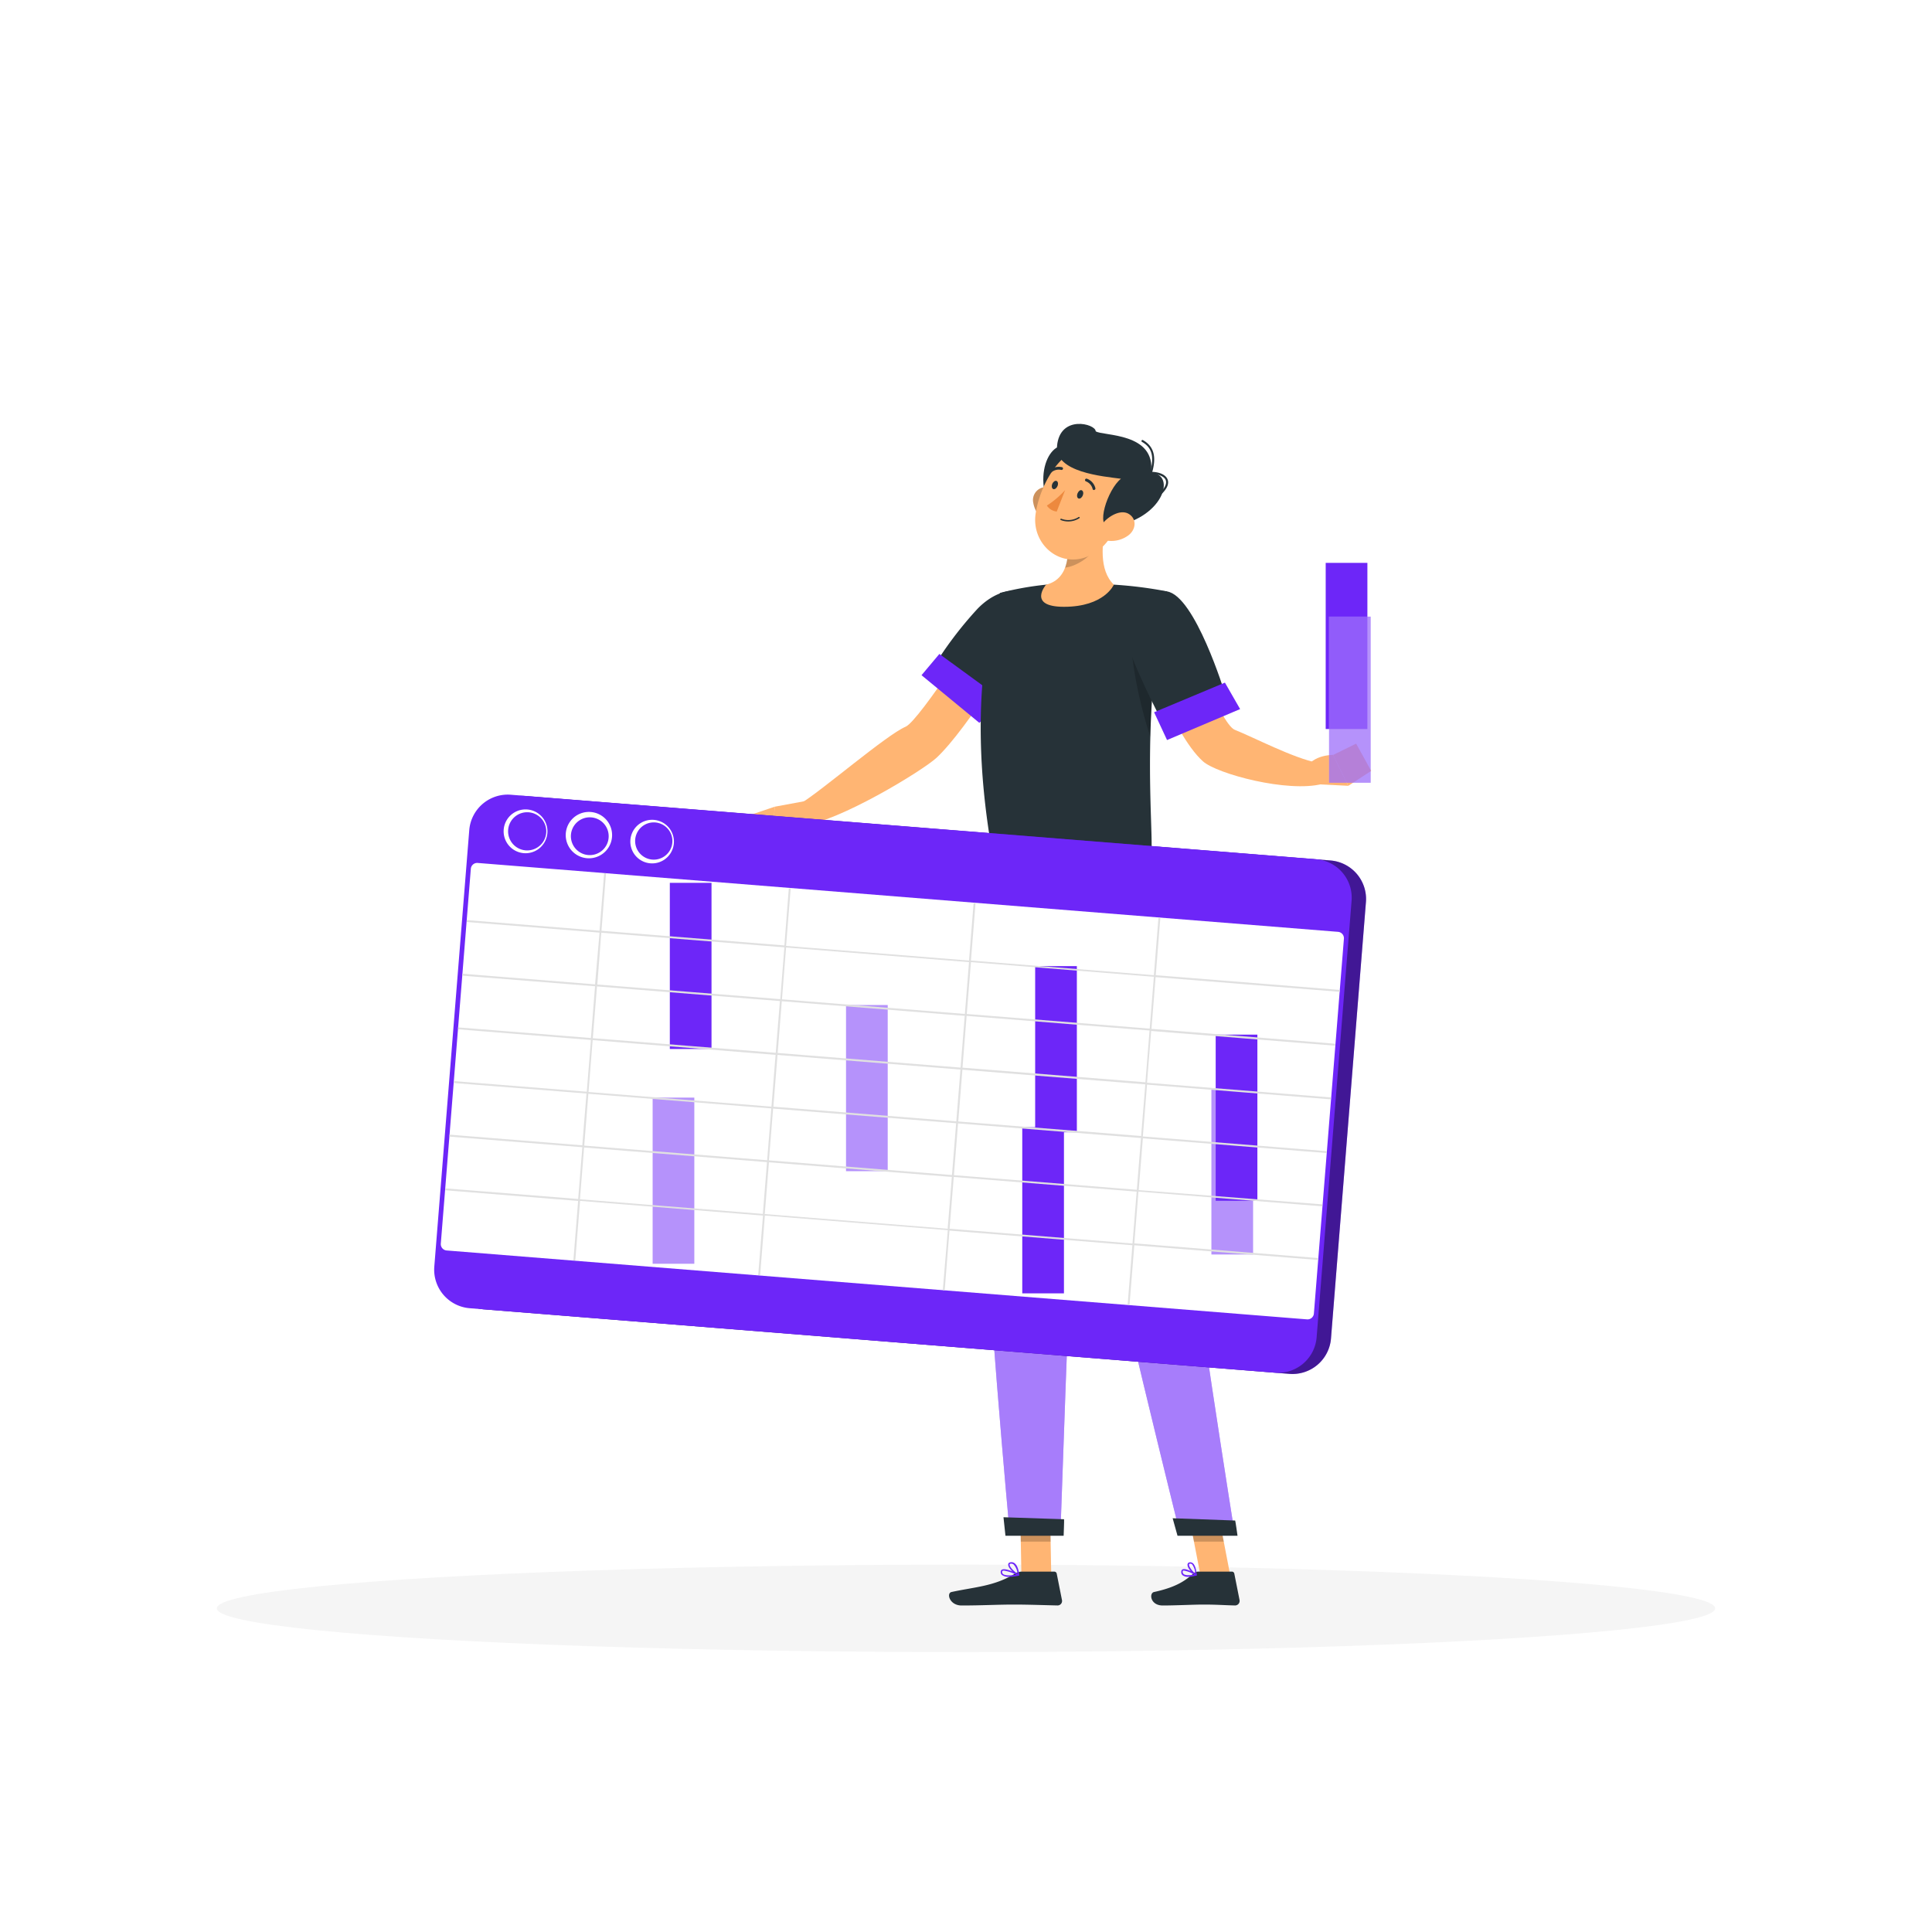 <svg class="animated" id="freepik_stories-spreadsheets" xmlns="http://www.w3.org/2000/svg" viewBox="0 0 500 500" version="1.1" xmlns:xlink="http://www.w3.org/1999/xlink" xmlns:svgjs="http://svgjs.com/svgjs"><style>svg#freepik_stories-spreadsheets:not(.animated) .animable {opacity: 0;}svg#freepik_stories-spreadsheets.animated #freepik--Spreadsheets--inject-2 {animation: 3s Infinite  linear floating;animation-delay: 0s;}            @keyframes floating {                0% {                    opacity: 1;                    transform: translateY(0px);                }                50% {                    transform: translateY(-10px);                }                100% {                    opacity: 1;                    transform: translateY(0px);                }            }        .animator-hidden { display: none; }</style><g id="freepik--background-complete--inject-2" class="animable animator-hidden" style="transform-origin: 250px 225.545px;"><rect y="382.4" width="500" height="0.25" style="fill: rgb(235, 235, 235); transform-origin: 250px 382.525px;" id="eltudouojg7aa" class="animable"></rect><rect x="394.36" y="393.85" width="50.9" height="0.25" style="fill: rgb(235, 235, 235); transform-origin: 419.81px 393.975px;" id="elhp6ks2lb99v" class="animable"></rect><rect x="52.46" y="390.89" width="47.21" height="0.25" style="fill: rgb(235, 235, 235); transform-origin: 76.065px 391.015px;" id="elsa615rmeko" class="animable"></rect><rect x="378.81" y="389.21" width="19.19" height="0.25" style="fill: rgb(235, 235, 235); transform-origin: 388.405px 389.335px;" id="elnq392j5ccn" class="animable"></rect><rect x="317.14" y="395.84" width="14.08" height="0.25" style="fill: rgb(235, 235, 235); transform-origin: 324.18px 395.965px;" id="el367nn2qrmo2" class="animable"></rect><rect x="272.79" y="395.84" width="35.44" height="0.25" style="fill: rgb(235, 235, 235); transform-origin: 290.51px 395.965px;" id="elnv6s49hf0cr" class="animable"></rect><rect x="195.22" y="391.62" width="56.99" height="0.25" style="fill: rgb(235, 235, 235); transform-origin: 223.715px 391.745px;" id="elrf4vtly31z" class="animable"></rect><path d="M237,337.8H43.91a5.71,5.71,0,0,1-5.7-5.71V60.66A5.71,5.71,0,0,1,43.91,55H237a5.71,5.71,0,0,1,5.71,5.71V332.09A5.71,5.71,0,0,1,237,337.8ZM43.91,55.2a5.46,5.46,0,0,0-5.45,5.46V332.09a5.46,5.46,0,0,0,5.45,5.46H237a5.47,5.47,0,0,0,5.46-5.46V60.66A5.47,5.47,0,0,0,237,55.2Z" style="fill: rgb(235, 235, 235); transform-origin: 140.46px 196.4px;" id="elubn5u0i85i" class="animable"></path><path d="M453.31,337.8H260.21a5.72,5.72,0,0,1-5.71-5.71V60.66A5.72,5.72,0,0,1,260.21,55h193.1A5.71,5.71,0,0,1,459,60.66V332.09A5.71,5.71,0,0,1,453.31,337.8ZM260.21,55.2a5.47,5.47,0,0,0-5.46,5.46V332.09a5.47,5.47,0,0,0,5.46,5.46h193.1a5.47,5.47,0,0,0,5.46-5.46V60.66a5.47,5.47,0,0,0-5.46-5.46Z" style="fill: rgb(235, 235, 235); transform-origin: 356.75px 196.4px;" id="ell2pa47nrn5" class="animable"></path><g id="el3vg8ico9ged"><rect x="77.01" y="81.58" width="140.63" height="124.81" style="fill: rgb(230, 230, 230); transform-origin: 147.325px 143.985px; transform: rotate(180deg);" class="animable" id="elw4ud9jba0uk"></rect></g><g id="el6o8magpj5ud"><rect x="73.88" y="81.58" width="140.63" height="124.81" style="fill: rgb(245, 245, 245); transform-origin: 144.195px 143.985px; transform: rotate(180deg);" class="animable" id="elok0y1a2q3r"></rect></g><g id="el7nvinnhxu7g"><rect x="88.1" y="79.27" width="112.21" height="129.41" style="fill: rgb(255, 255, 255); transform-origin: 144.205px 143.975px; transform: rotate(90deg);" class="animable" id="elpbrajhen56"></rect></g><g id="el1ijy5pssvv5"><rect x="24.57" y="142.8" width="112.21" height="2.36" style="fill: rgb(230, 230, 230); transform-origin: 80.675px 143.98px; transform: rotate(90deg);" class="animable" id="elljv5lvb5zbm"></rect></g><g id="elqgvfqq088pg"><rect x="76.2" y="180.89" width="135.99" height="8.46" style="fill: rgb(245, 245, 245); transform-origin: 144.195px 185.12px; transform: rotate(180deg);" class="animable" id="elvza27vu4hw"></rect></g><path d="M67.77,71.15h156a.86.86,0,0,1,.87.86h0a.87.87,0,0,1-.87.86h-156A.87.87,0,0,1,66.9,72h0A.86.86,0,0,1,67.77,71.15Z" style="fill: rgb(230, 230, 230); transform-origin: 145.77px 72.01px;" id="els2qppvqjjy" class="animable"></path><path d="M64.74,72a2.16,2.16,0,1,0,2.16-2.16A2.16,2.16,0,0,0,64.74,72Z" style="fill: rgb(230, 230, 230); transform-origin: 66.9px 72px;" id="ellnsam0jnx6o" class="animable"></path><path d="M216.47,76.85h0a1.18,1.18,0,0,0,1.17-1.17V73.17A1.17,1.17,0,0,0,216.47,72h0a1.16,1.16,0,0,0-1.16,1.16v2.51A1.17,1.17,0,0,0,216.47,76.85Z" style="fill: rgb(230, 230, 230); transform-origin: 216.475px 74.425px;" id="el8q4t208lgz" class="animable"></path><path d="M80.79,76.85h0A1.18,1.18,0,0,0,82,75.68V73.17A1.17,1.17,0,0,0,80.79,72h0a1.16,1.16,0,0,0-1.16,1.16v2.51A1.17,1.17,0,0,0,80.79,76.85Z" style="fill: rgb(230, 230, 230); transform-origin: 80.815px 74.425px;" id="el9h1pp6u568r" class="animable"></path><g id="elnjla49mu7xp"><rect x="68.04" y="72.01" width="144.15" height="122.16" style="fill: rgb(224, 224, 224); opacity: 0.4; transform-origin: 140.115px 133.09px; transform: rotate(180deg);" class="animable" id="elrxki7t60czn"></rect></g><path d="M200.43,72a2.16,2.16,0,1,0,2.16-2.16A2.16,2.16,0,0,0,200.43,72Z" style="fill: rgb(230, 230, 230); transform-origin: 202.59px 72px;" id="elk9nnuni45c" class="animable"></path><g id="el2scxbquyx2d"><rect x="180.31" y="244.63" width="31.94" height="131.56" style="fill: rgb(240, 240, 240); transform-origin: 196.28px 310.41px; transform: rotate(180deg);" class="animable" id="el0u7sld7bjk1k"></rect></g><g id="ell7ctmwa57e"><rect x="83.47" y="376.19" width="122.66" height="6.21" style="fill: rgb(240, 240, 240); transform-origin: 144.8px 379.295px; transform: rotate(180deg);" class="animable" id="elg5d0qc2sm1"></rect></g><rect x="77.33" y="244.63" width="102.98" height="131.56" style="fill: rgb(245, 245, 245); transform-origin: 128.82px 310.41px;" id="elbs93ws1f05q" class="animable"></rect><rect x="89.89" y="294.34" width="77.86" height="32.13" style="fill: rgb(240, 240, 240); transform-origin: 128.82px 310.405px;" id="el6r6e1tzef53" class="animable"></rect><rect x="89.89" y="332.34" width="77.86" height="32.13" style="fill: rgb(240, 240, 240); transform-origin: 128.82px 348.405px;" id="elrktnkifuo1" class="animable"></rect><rect x="89.89" y="256.35" width="77.86" height="32.13" style="fill: rgb(240, 240, 240); transform-origin: 128.82px 272.415px;" id="elat3tb7t63sq" class="animable"></rect><g id="elt4fdkl4c2jk"><rect x="73.08" y="233.83" width="107.24" height="10.8" style="fill: rgb(240, 240, 240); transform-origin: 126.7px 239.23px; transform: rotate(180deg);" class="animable" id="elta5c7iye6k"></rect></g><rect x="180.31" y="233.83" width="36.4" height="10.8" style="fill: rgb(230, 230, 230); transform-origin: 198.51px 239.23px;" id="elur7xq47nsur" class="animable"></rect><rect x="119.04" y="216.51" width="17.02" height="17.31" style="fill: rgb(240, 240, 240); transform-origin: 127.55px 225.165px;" id="elxyutgmb57pp" class="animable"></rect><g id="elxjggq909q5"><rect x="88.85" y="216.51" width="30.19" height="17.31" style="fill: rgb(245, 245, 245); transform-origin: 103.945px 225.165px; transform: rotate(180deg);" class="animable" id="elwwgq82qgnkj"></rect></g><g id="elgitnjxuguq7"><rect x="88.67" y="219.12" width="47.38" height="1.4" style="fill: rgb(230, 230, 230); opacity: 0.7; mix-blend-mode: multiply; transform-origin: 112.36px 219.82px;" class="animable" id="elfprsgzxvwxi"></rect></g><rect x="119.04" y="215.67" width="17.95" height="4.05" style="fill: rgb(240, 240, 240); transform-origin: 128.015px 217.695px;" id="elojvzg2rel5j" class="animable"></rect><g id="elfin8bvb1e67"><rect x="87.91" y="215.67" width="31.13" height="4.05" style="fill: rgb(245, 245, 245); transform-origin: 103.475px 217.695px; transform: rotate(180deg);" class="animable" id="el0xkkrtt5c3ng"></rect></g><rect x="179.48" y="216.51" width="17.02" height="17.31" style="fill: rgb(240, 240, 240); transform-origin: 187.99px 225.165px;" id="el3rcl7qweuyf" class="animable"></rect><g id="elmlfgz937nvf"><rect x="149.29" y="216.51" width="30.19" height="17.31" style="fill: rgb(245, 245, 245); transform-origin: 164.385px 225.165px; transform: rotate(180deg);" class="animable" id="elwwr2vznw4qb"></rect></g><g id="elngb96f247dq"><rect x="149.11" y="219.12" width="47.38" height="1.4" style="fill: rgb(230, 230, 230); opacity: 0.7; mix-blend-mode: multiply; transform-origin: 172.8px 219.82px;" class="animable" id="elxamf27aumja"></rect></g><rect x="179.48" y="215.67" width="17.95" height="4.05" style="fill: rgb(240, 240, 240); transform-origin: 188.455px 217.695px;" id="el3663hx5sbie" class="animable"></rect><g id="eliaq5490n8uh"><rect x="148.35" y="215.67" width="31.13" height="4.05" style="fill: rgb(245, 245, 245); transform-origin: 163.915px 217.695px; transform: rotate(180deg);" class="animable" id="eljz9uaesxje"></rect></g><g id="el38fjoyz4b6a"><rect x="374.24" y="120.42" width="65.9" height="80.58" style="fill: rgb(240, 240, 240); transform-origin: 407.19px 160.71px; transform: rotate(180deg);" class="animable" id="elokaer0f5ypn"></rect></g><g id="elgch0k9gzf3c"><rect x="360.09" y="120.42" width="75.8" height="80.58" style="fill: rgb(245, 245, 245); transform-origin: 397.99px 160.71px; transform: rotate(180deg);" class="animable" id="elladcki7j88s"></rect></g><g id="elby0h064q0do"><rect x="364.05" y="129.16" width="67.88" height="63.1" style="fill: rgb(255, 255, 255); transform-origin: 397.99px 160.71px; transform: rotate(-90deg);" class="animable" id="elq2xudj923na"></rect></g><g id="el9lefk7a99h7"><rect x="380.51" y="144.45" width="34.98" height="32.51" rx="4.13" style="fill: rgb(245, 245, 245); transform-origin: 398px 160.705px; transform: rotate(-90deg);" class="animable" id="elw2x54z6v3x"></rect></g><g id="el1kis8ophdd7"><rect x="288.92" y="82.96" width="65.9" height="80.58" style="fill: rgb(240, 240, 240); transform-origin: 321.87px 123.25px; transform: rotate(180deg);" class="animable" id="el6nkuw09iktp"></rect></g><g id="elka17oo6qydb"><rect x="274.76" y="82.96" width="75.8" height="80.58" style="fill: rgb(245, 245, 245); transform-origin: 312.66px 123.25px; transform: rotate(180deg);" class="animable" id="elio0q68niq9f"></rect></g><g id="elkyaks9hdgwp"><rect x="278.72" y="91.7" width="67.88" height="63.1" style="fill: rgb(255, 255, 255); transform-origin: 312.66px 123.25px; transform: rotate(-90deg);" class="animable" id="elrjsj0g4t8q"></rect></g><g id="elar994dcn1jq"><rect x="295.18" y="106.99" width="34.98" height="32.51" rx="8.94" style="fill: rgb(245, 245, 245); transform-origin: 312.67px 123.245px; transform: rotate(-90deg);" class="animable" id="elgxql4de7xh"></rect></g><g id="eltyyiyenvp1m"><rect x="196.28" y="261.15" width="47.42" height="121.25" style="fill: rgb(230, 230, 230); transform-origin: 219.99px 321.775px; transform: rotate(180deg);" class="animable" id="elujtawmo6yz"></rect></g><polygon points="201.05 382.4 196.28 382.4 196.28 365.89 206.06 365.89 201.05 382.4" style="fill: rgb(240, 240, 240); transform-origin: 201.17px 374.145px;" id="ele3zyyd24pvu" class="animable"></polygon><g id="el7xwe7qlx9m6"><rect x="270.6" y="261.15" width="47.42" height="121.25" style="fill: rgb(230, 230, 230); transform-origin: 294.31px 321.775px; transform: rotate(180deg);" class="animable" id="elha8sx9nog9k"></rect></g><g id="el7h3g743ylh7"><rect x="196.28" y="261.15" width="78.48" height="111.12" style="fill: rgb(240, 240, 240); transform-origin: 235.52px 316.71px; transform: rotate(180deg);" class="animable" id="ell449q8xmqo"></rect></g><g id="eleox605s37vq"><rect x="199.98" y="266.07" width="71.08" height="30.47" style="fill: rgb(230, 230, 230); transform-origin: 235.52px 281.305px; transform: rotate(180deg);" class="animable" id="elv8l5hbtn5wi"></rect></g><path d="M228.56,275.54h10.72c4.65,0,9.1-3.76,12.3-10.39H216.26C219.46,271.78,223.91,275.54,228.56,275.54Z" style="fill: rgb(240, 240, 240); transform-origin: 233.92px 270.345px;" id="el75sgwo1lk16" class="animable"></path><polygon points="269.99 382.4 274.76 382.4 274.76 365.89 264.99 365.89 269.99 382.4" style="fill: rgb(240, 240, 240); transform-origin: 269.875px 374.145px;" id="el5559bxxwprj" class="animable"></polygon><g id="elnfh82oorl4a"><rect x="199.98" y="301.47" width="71.08" height="30.47" style="fill: rgb(230, 230, 230); transform-origin: 235.52px 316.705px; transform: rotate(180deg);" class="animable" id="elggx1qdr2l1m"></rect></g><path d="M228.56,310.94h10.72c4.65,0,9.1-3.76,12.3-10.4H216.26C219.46,307.18,223.91,310.94,228.56,310.94Z" style="fill: rgb(240, 240, 240); transform-origin: 233.92px 305.74px;" id="ell578a91ihl" class="animable"></path><g id="el39unwc0rndm"><rect x="199.98" y="336.87" width="71.08" height="30.47" style="fill: rgb(230, 230, 230); transform-origin: 235.52px 352.105px; transform: rotate(180deg);" class="animable" id="elnfsxmeqbuk"></rect></g><path d="M228.56,346.34h10.72c4.65,0,9.1-3.76,12.3-10.4H216.26C219.46,342.58,223.91,346.34,228.56,346.34Z" style="fill: rgb(240, 240, 240); transform-origin: 233.92px 341.14px;" id="elnok6n7brl1" class="animable"></path><path d="M383.45,246.82l-8.53,29.95c.26,64.74-2.66,68.47-2.69,79.6h9C382.08,302.19,387.4,306.8,383.45,246.82Z" style="fill: rgb(240, 240, 240); transform-origin: 378.561px 301.595px;" id="elu2rz0c44j1q" class="animable"></path><path d="M381.8,382.4h0a35.6,35.6,0,0,0,34.79-28,75.22,75.22,0,0,1,3.63-12.53l.27-.65H343.12l.27.65A74.25,74.25,0,0,1,347,354.36,35.61,35.61,0,0,0,381.8,382.4Z" style="fill: rgb(250, 250, 250); transform-origin: 381.805px 361.81px;" id="elbp3lkj1a7bf" class="animable"></path><polygon points="338.11 345.1 425.5 345.1 428 326.17 335.61 326.17 338.11 345.1" style="fill: rgb(240, 240, 240); transform-origin: 381.805px 335.635px;" id="elwq5m135sh4a" class="animable"></polygon><path d="M378.58,332.54c-3.23-62.39,37.94-66,54.25-44.9C441.49,310.29,380.44,368.42,378.58,332.54Z" style="fill: rgb(240, 240, 240); transform-origin: 406.036px 309.99px;" id="elgapeczi1hbc" class="animable"></path><path d="M378.64,306.73c-6.59-46.05,23.44-54.75,36.86-41.43C423.39,280.93,382.43,333.22,378.64,306.73Z" style="fill: rgb(240, 240, 240); transform-origin: 397.107px 286.861px;" id="elojxnwxxr8io" class="animable"></path><path d="M380.56,273.17c-6.83-29.06,11.87-36.33,21.2-28.58C407.69,254.13,384.49,289.88,380.56,273.17Z" style="fill: rgb(240, 240, 240); transform-origin: 390.908px 259.627px;" id="el9pov9sksrtw" class="animable"></path><path d="M374.36,293.88c11.84-35.34-10.57-46.52-23.06-38C342.82,267.1,367.55,314.2,374.36,293.88Z" style="fill: rgb(240, 240, 240); transform-origin: 363.629px 276.034px;" id="el0us1z5p3rh2b" class="animable"></path><path d="M381.47,275.87c17.21-33.05-3.18-47.59-16.86-41.09C354.5,244.49,371.57,294.88,381.47,275.87Z" style="fill: rgb(240, 240, 240); transform-origin: 374.788px 256.691px;" id="elbwissuttna8" class="animable"></path><path d="M377.11,328.59c8.48-54.47-27.33-61.33-43.55-44.32C323.91,303.38,372.23,359.91,377.11,328.59Z" style="fill: rgb(240, 240, 240); transform-origin: 355.34px 306.949px;" id="elqomm5xbpgw" class="animable"></path></g><g id="freepik--Shadow--inject-2" class="animable" style="transform-origin: 250px 416.24px;"><ellipse id="freepik--path--inject-2" cx="250" cy="416.24" rx="193.89" ry="11.32" style="fill: rgb(245, 245, 245); transform-origin: 250px 416.24px;" class="animable"></ellipse></g><g id="freepik--Character--inject-2" class="animable animator-active" style="transform-origin: 281.57px 262.601px;"><polygon points="272.06 407.62 264.34 407.62 264.01 389.76 271.73 389.76 272.06 407.62" style="fill: rgb(255, 181, 115); transform-origin: 268.035px 398.69px;" id="elyrto90t4nmi" class="animable"></polygon><polygon points="318.37 407.62 310.66 407.62 307.22 389.76 314.93 389.76 318.37 407.62" style="fill: rgb(255, 181, 115); transform-origin: 312.795px 398.69px;" id="elm3zboda9bbc" class="animable"></polygon><path d="M310.13,406.73h8.67a.64.64,0,0,1,.64.53l1.36,6.85a1.18,1.18,0,0,1-1.16,1.38c-3-.06-4.49-.23-8.3-.23-2.35,0-7.19.24-10.42.24s-3.59-3.2-2.25-3.49c6-1.3,8.25-3.1,10.2-4.81A2,2,0,0,1,310.13,406.73Z" style="fill: rgb(38, 50, 56); transform-origin: 309.377px 411.115px;" id="elus3dvc5ubym" class="animable"></path><path d="M264.41,406.73h8.43a.65.65,0,0,1,.64.53l1.36,6.85a1.16,1.16,0,0,1-1.14,1.38c-3-.06-7.43-.23-11.25-.23-4.47,0-8.33.24-13.57.24-3.16,0-4-3.2-2.63-3.49,6.07-1.32,11-1.46,16.29-4.68A3.66,3.66,0,0,1,264.41,406.73Z" style="fill: rgb(38, 50, 56); transform-origin: 260.239px 411.115px;" id="elrm5sp2fjwqc" class="animable"></path><path d="M264.19,165.51,256,158.13s-18,28.36-21.62,29.94c-5,2.14-21.61,16.49-27.08,19.81-.35,1.26-.26,4.73.37,5.74,9.1-.78,31.11-14.16,34.73-17.53C250.6,188.4,264.19,165.51,264.19,165.51Z" style="fill: rgb(255, 181, 115); transform-origin: 235.644px 185.875px;" id="elnd7a5iyp0gg" class="animable"></path><path d="M269.9,159.68c1.21,7.28-15.59,25.12-15.59,25.12l-13.46-11a97.73,97.73,0,0,1,12.21-16.33C260,150.42,268.58,151.7,269.9,159.68Z" style="fill: rgb(38, 50, 56); transform-origin: 255.406px 168.832px;" id="eltqmoibbs68" class="animable"></path><g id="elvkgmpr0508r"><path d="M250.83,182l3.48,2.82s3.77-4,7.6-9c4.49-6.52,7.95-12.42,8.06-15.15v-.07C268.26,159.35,258.52,169.92,250.83,182Z" style="opacity: 0.2; transform-origin: 260.4px 172.66px;" class="animable" id="elyst23bxgh4"></path></g><path d="M208.41,207.31l-7.94,1.47-.44,8.54a34,34,0,0,0,9.56-4.12Z" style="fill: rgb(255, 181, 115); transform-origin: 204.81px 212.315px;" id="ellyt9ov71ct" class="animable"></path><polygon points="192 211.65 193.17 216.04 200.03 217.32 200.47 208.78 192 211.65" style="fill: rgb(255, 181, 115); transform-origin: 196.235px 213.05px;" id="el5olc4hkfg96" class="animable"></polygon><g id="el1wunzk84p6k"><polygon points="264.01 389.76 264.18 398.97 271.9 398.97 271.73 389.76 264.01 389.76" style="opacity: 0.2; transform-origin: 267.955px 394.365px;" class="animable" id="el8kowibcs908"></polygon></g><g id="elk4o709ceqp"><polygon points="314.94 389.76 307.22 389.76 309 398.97 316.71 398.97 314.94 389.76" style="opacity: 0.2; transform-origin: 311.965px 394.365px;" class="animable" id="elkd8wa28zatd"></polygon></g><polygon points="243.11 169.24 238.49 174.74 253.46 187.08 259.45 181.16 243.11 169.24" style="fill: #6D26F8; transform-origin: 248.97px 178.16px;" id="eldisbxdw8cpu" class="animable"></polygon><path d="M258.8,153.45s-9.68,23.3-2.09,66.68H298c.44-6.33-2.78-37.23,4.06-67.07a107.14,107.14,0,0,0-13.77-1.75,153.08,153.08,0,0,0-17.54,0A78.77,78.77,0,0,0,258.8,153.45Z" style="fill: rgb(38, 50, 56); transform-origin: 277.932px 185.594px;" id="elljx4oditawq" class="animable"></path><g id="elunjux21o8u"><path d="M292.88,160.42c-.8,4.92.46,16.67,4.8,30.25a197.86,197.86,0,0,1,3.7-34.64V156C298.67,155.69,293.66,155.82,292.88,160.42Z" style="opacity: 0.2; transform-origin: 297.017px 173.284px;" class="animable" id="elzmo1kq3ouai"></path></g><path d="M286.37,134.91c-1.25,5.64-2,12.64,1.89,16.4,0,0-2.41,5.73-12.9,5.73-9.58,0-4.64-5.73-4.64-5.73,6.33-1.5,6.19-9.28,5.2-13.67Z" style="fill: rgb(255, 181, 115); transform-origin: 278.853px 145.975px;" id="elhzmwx1xj3re" class="animable"></path><g id="eldxt5gor2wyh"><path d="M275.92,137.65a17,17,0,0,1-.27,9.26,10.08,10.08,0,0,0,2.83-.86c3.59-1.67,5.4-4.31,7.32-8.21.16-1,.35-2,.57-2.93Z" style="opacity: 0.2; transform-origin: 281.01px 140.91px;" class="animable" id="elf1kj8g3frz"></path></g><path d="M267.43,130.2a7.07,7.07,0,0,0,3,4.59c2.11,1.37,4-.37,4.06-2.79.08-2.17-.93-5.51-3.38-5.91A3.35,3.35,0,0,0,267.43,130.2Z" style="fill: rgb(255, 181, 115); transform-origin: 270.915px 130.668px;" id="el0h3mmdaqvw" class="animable"></path><g id="elefh14tlx15w"><path d="M267.43,130.2a7.07,7.07,0,0,0,3,4.59c2.11,1.37,4-.37,4.06-2.79.08-2.17-.93-5.51-3.38-5.91A3.35,3.35,0,0,0,267.43,130.2Z" style="opacity: 0.2; transform-origin: 270.915px 130.668px;" class="animable" id="elroq37erzij"></path></g><path d="M277.73,116.85l-5.08,16.7C266,121.62,273.47,111.48,277.73,116.85Z" style="fill: rgb(38, 50, 56); transform-origin: 273.867px 124.462px;" id="el2v54nkz5d42" class="animable"></path><path d="M291.79,130.22c-3.26,7-4.81,11.26-9.85,13.6-7.57,3.53-15.05-3-13.93-10.81,1-7,6.17-17.29,14.25-17.55A10.2,10.2,0,0,1,291.79,130.22Z" style="fill: rgb(255, 181, 115); transform-origin: 280.384px 130.127px;" id="el08yzsyr7bxvk" class="animable"></path><path d="M287.33,136.29c-4,.49-.7-9.65,2.77-12.39-4.65-.62-17.14-1.66-16.54-8.45.72-8.23,10-5.77,10-3.84,1.77,1.27,15.68.22,14.32,10.76C304.7,122.66,300.89,134.66,287.33,136.29Z" style="fill: rgb(38, 50, 56); transform-origin: 287.365px 123.005px;" id="elyh4258bwkwo" class="animable"></path><path d="M297.86,122.63h-.07a.27.27,0,0,1-.18-.33c1.54-5.12-.3-6.93-2.07-7.94a.28.28,0,0,1-.1-.36.27.27,0,0,1,.36-.1c2.84,1.62,3.58,4.34,2.31,8.56A.26.26,0,0,1,297.86,122.63Z" style="fill: rgb(38, 50, 56); transform-origin: 297.06px 118.249px;" id="elkrfc7q6opv" class="animable"></path><path d="M300.11,128.21a.24.24,0,0,1-.19-.08.26.26,0,0,1,0-.37c1.51-1.36,2.12-2.57,1.77-3.5s-1.89-1.63-3.85-1.63a.26.26,0,0,1-.26-.26.26.26,0,0,1,.26-.26c2.21,0,3.88.75,4.34,2,.31.8.22,2.16-1.91,4.08A.28.28,0,0,1,300.11,128.21Z" style="fill: rgb(38, 50, 56); transform-origin: 299.946px 125.162px;" id="elklxp3l3efz" class="animable"></path><path d="M292.09,138.5a7.4,7.4,0,0,1-5.4,1.44c-2.52-.35-2.71-2.86-1.11-4.71,1.43-1.67,4.48-3.5,6.57-2.21S294,137,292.09,138.5Z" style="fill: rgb(255, 181, 115); transform-origin: 289.087px 136.292px;" id="el4d79lyi9dan" class="animable"></path><path d="M256.71,220.13s-2.48,57.68-2.21,81.21c.27,24.46,6.85,95.85,6.85,95.85h13.07s2.41-70,3.58-94c1.27-26.2,5.83-83.07,5.83-83.07Z" style="fill: #6D26F8; transform-origin: 269.155px 308.655px;" id="elp49d15cqxf" class="animable"></path><g id="elyvyc4ood66l"><path d="M256.71,220.13s-2.48,57.68-2.21,81.21c.27,24.46,6.85,95.85,6.85,95.85h13.07s2.41-70,3.58-94c1.27-26.2,5.83-83.07,5.83-83.07Z" style="fill: rgb(255, 255, 255); opacity: 0.4; transform-origin: 269.155px 308.655px;" class="animable" id="el7iic4rxy9wf"></path></g><path d="M275.38,393.18c.06,0-.11,4.27-.11,4.27H260.21l-.51-4.79Z" style="fill: rgb(38, 50, 56); transform-origin: 267.546px 395.055px;" id="elw6g89yld5p" class="animable"></path><g id="ellhvnwkt2n5g"><path d="M274.38,235.4c-.45,28.62.85,46,4,60,.79-13.65,2.08-31.7,3.21-46.7Z" style="opacity: 0.2; transform-origin: 277.942px 265.4px;" class="animable" id="elwy2nqmgjngf"></path></g><path d="M271.35,220.13s7.31,59,11.57,81c4.67,24.19,22.52,96,22.52,96h14.13S308.43,327.31,306,303.37c-2.62-26-8-83.24-8-83.24Z" style="fill: #6D26F8; transform-origin: 295.46px 308.63px;" id="elun83cemk3pk" class="animable"></path><g id="el36y8p1o32n"><path d="M271.35,220.13s7.31,59,11.57,81c4.67,24.19,22.52,96,22.52,96h14.13S308.43,327.31,306,303.37c-2.62-26-8-83.24-8-83.24Z" style="fill: rgb(255, 255, 255); opacity: 0.4; transform-origin: 295.46px 308.63px;" class="animable" id="el74tt75b5z6"></path></g><path d="M319.66,393.51c.06,0,.61,3.94.61,3.94H304.74l-1.26-4.53Z" style="fill: rgb(38, 50, 56); transform-origin: 311.875px 395.185px;" id="elwesfrfq0lm" class="animable"></path><path d="M280.23,128.21c-.23.58-.72.94-1.1.8s-.5-.73-.27-1.31.72-1,1.1-.81S280.46,127.62,280.23,128.21Z" style="fill: rgb(38, 50, 56); transform-origin: 279.545px 127.942px;" id="el3voxkr3q8wm" class="animable"></path><path d="M273.69,125.77c-.23.58-.72.94-1.1.8s-.5-.73-.27-1.31.72-.94,1.1-.8S273.92,125.19,273.69,125.77Z" style="fill: rgb(38, 50, 56); transform-origin: 273.005px 125.515px;" id="el7fmlk0wj9jj" class="animable"></path><path d="M275.65,126.84a23.36,23.36,0,0,1-4.72,4,3.48,3.48,0,0,0,2.55,1.55Z" style="fill: rgb(237, 137, 62); transform-origin: 273.29px 129.615px;" id="elht1oi06cczu" class="animable"></path><path d="M274.53,134.59a.17.17,0,0,1-.1-.23.18.18,0,0,1,.24-.11,5,5,0,0,0,4.45-.42.18.18,0,0,1,.25,0,.19.19,0,0,1,0,.26A5.31,5.31,0,0,1,274.53,134.59Z" style="fill: rgb(38, 50, 56); transform-origin: 276.918px 134.367px;" id="eloldnk97jf6b" class="animable"></path><path d="M283,126.81a.34.34,0,0,1-.22-.23,2.82,2.82,0,0,0-1.73-2,.35.35,0,0,1-.23-.45.36.36,0,0,1,.45-.25,3.5,3.5,0,0,1,2.21,2.44.37.37,0,0,1-.25.46A.36.36,0,0,1,283,126.81Z" style="fill: rgb(38, 50, 56); transform-origin: 282.148px 125.341px;" id="eldn3z7iejvkk" class="animable"></path><path d="M271.67,122.34a.38.38,0,0,1-.12-.1.37.37,0,0,1,.05-.52,3.68,3.68,0,0,1,3.26-.81.36.36,0,0,1,.23.45.38.38,0,0,1-.46.25h0a2.91,2.91,0,0,0-2.57.67A.37.37,0,0,1,271.67,122.34Z" style="fill: rgb(38, 50, 56); transform-origin: 273.286px 121.592px;" id="el7ovtbndsy08" class="animable"></path><path d="M295.28,165.75,306,162.26s9.87,25.14,13.53,26.6c5,2,15.07,7.28,21.35,8.54.72,1.06,1.69,4.32,1.38,5.47-9,2.34-27.32-2.6-30.93-5.83C303.1,189.65,295.28,165.75,295.28,165.75Z" style="fill: rgb(255, 181, 115); transform-origin: 318.8px 182.869px;" id="elxrwgg5o4hcn" class="animable"></path><path d="M302,153.06c7.27,1.06,15,26.35,15,26.35l-15.54,8.66s-6.46-12-9.57-21C288.67,157.75,294.23,151.92,302,153.06Z" style="fill: rgb(38, 50, 56); transform-origin: 303.979px 170.494px;" id="ely9vd0xqudtm" class="animable"></path><polygon points="317.01 176.66 320.94 183.51 302.03 191.52 298.68 184.33 317.01 176.66" style="fill: #6D26F8; transform-origin: 309.81px 184.09px;" id="ell1b5aqgr89" class="animable"></polygon><path d="M307.55,408.08a2.28,2.28,0,0,1-1.48-.4,1.05,1.05,0,0,1-.35-1,.61.61,0,0,1,.32-.52c.86-.44,3.32,1.09,3.6,1.27a.18.18,0,0,1,.08.18.21.21,0,0,1-.15.15A9.11,9.11,0,0,1,307.55,408.08Zm-1.11-1.6a.6.6,0,0,0-.24,0c-.05,0-.1.07-.12.21a.73.73,0,0,0,.23.66c.42.36,1.42.41,2.74.14A7.28,7.28,0,0,0,306.44,406.48Z" style="fill: #6D26F8; transform-origin: 307.711px 407.084px;" id="el822lhbm8tj2" class="animable"></path><path d="M309.53,407.81l-.09,0c-.78-.43-2.29-2.12-2.1-3a.6.6,0,0,1,.59-.48,1,1,0,0,1,.78.24c.87.73,1,2.95,1,3.05a.2.2,0,0,1-.09.17A.17.17,0,0,1,309.53,407.81Zm-1.48-3.13H308c-.24,0-.26.14-.27.19-.11.51.84,1.78,1.62,2.39a4.35,4.35,0,0,0-.85-2.42A.63.63,0,0,0,308.05,404.68Z" style="fill: #6D26F8; transform-origin: 308.517px 406.066px;" id="elk7zwd0lxi6c" class="animable"></path><path d="M261.17,408.08a2.84,2.84,0,0,1-1.86-.48,1,1,0,0,1-.32-.89.6.6,0,0,1,.31-.48c.95-.53,4,1,4.36,1.23a.17.17,0,0,1,.09.19.17.17,0,0,1-.15.15A13.1,13.1,0,0,1,261.17,408.08Zm-1.35-1.6a.7.7,0,0,0-.35.07.23.23,0,0,0-.12.19.68.68,0,0,0,.21.59c.46.42,1.73.49,3.44.21A9.76,9.76,0,0,0,259.82,406.48Z" style="fill: #6D26F8; transform-origin: 261.367px 407.106px;" id="el378eyrikxqy" class="animable"></path><path d="M263.57,407.81l-.08,0c-.92-.42-2.72-2.09-2.56-3,0-.2.19-.46.7-.51a1.32,1.32,0,0,1,1,.31c1,.81,1.12,2.89,1.13,3a.21.21,0,0,1-.08.16A.25.25,0,0,1,263.57,407.81Zm-1.81-3.13h-.11c-.33,0-.35.17-.36.21-.1.52,1.13,1.83,2.06,2.4a4.13,4.13,0,0,0-1-2.37A.94.94,0,0,0,261.76,404.68Z" style="fill: #6D26F8; transform-origin: 262.34px 406.051px;" id="elgxm028e2wc8" class="animable"></path><path d="M341.57,203l7.35.36-3.91-8s-6.43-.09-7.48,4.85Z" style="fill: rgb(255, 181, 115); transform-origin: 343.225px 199.36px;" id="elt7d9c9kn6en" class="animable"></path><polygon points="354.86 199.51 350.97 192.45 345.01 195.38 348.92 203.38 354.86 199.51" style="fill: rgb(255, 181, 115); transform-origin: 349.935px 197.915px;" id="elpp4morjqnk" class="animable"></polygon><g id="elrnlpnduque"><rect x="343.09" y="145.67" width="10.79" height="43" style="fill: #6D26F8; transform-origin: 348.485px 167.17px; transform: rotate(86.43deg);" class="animable" id="el4y1p1x1f7xl"></rect></g><g id="eler4kxl3k766"><rect x="343.95" y="159.58" width="10.79" height="43" style="fill: rgb(255, 255, 255); opacity: 0.5; transform-origin: 349.345px 181.08px; transform: rotate(86.43deg);" class="animable" id="el46v7qibdjqt"></rect></g><g id="elz2nqtt9xdm"><rect x="343.95" y="159.58" width="10.79" height="43" style="fill: #6D26F8; opacity: 0.5; transform-origin: 349.345px 181.08px; transform: rotate(86.43deg);" class="animable" id="elu6hbbkwy46b"></rect></g></g><g id="freepik--Spreadsheets--inject-2" class="animable" style="transform-origin: 232.95px 280.615px;"><path d="M333.78,355.56,125.19,338.85a9.94,9.94,0,0,1-9.09-10.67l9.06-113.12A9.93,9.93,0,0,1,135.83,206l208.59,16.7a10,10,0,0,1,9.09,10.67l-9.06,113.13A10,10,0,0,1,333.78,355.56Z" style="fill: #6D26F8; transform-origin: 234.803px 280.778px;" id="elpqsoyejuk5f" class="animable"></path><g id="elss8dzrg5rz"><path d="M333.78,355.56,125.19,338.85a9.94,9.94,0,0,1-9.09-10.67l9.06-113.12A9.93,9.93,0,0,1,135.83,206l208.59,16.7a10,10,0,0,1,9.09,10.67l-9.06,113.13A10,10,0,0,1,333.78,355.56Z" style="opacity: 0.4; transform-origin: 234.803px 280.778px;" class="animable" id="elgwumppzid"></path></g><path d="M330.07,355.26l-208.59-16.7a10,10,0,0,1-9.09-10.67l9.06-113.13a10,10,0,0,1,10.67-9.09l208.59,16.7A10,10,0,0,1,349.8,233l-9.06,113.13A10,10,0,0,1,330.07,355.26Z" style="fill: #6D26F8; transform-origin: 231.094px 280.465px;" id="elrfmjl2xhdyq" class="animable"></path><path d="M338.25,341.45,115.6,323.62a1.65,1.65,0,0,1-1.52-1.77l7.77-97a1.65,1.65,0,0,1,1.77-1.52l222.66,17.83A1.66,1.66,0,0,1,347.8,243l-7.77,97A1.65,1.65,0,0,1,338.25,341.45Z" style="fill: rgb(255, 255, 255); transform-origin: 230.943px 282.391px;" id="elrpxqo6dnah" class="animable"></path><path d="M136.24,220.81a3.54,3.54,0,0,1-.46,0,5.67,5.67,0,1,1,.46,0Zm0-10.6a4.94,4.94,0,1,0,.39,0Z" style="fill: rgb(255, 255, 255); transform-origin: 136.01px 215.146px;" id="elalup84atlbk" class="animable"></path><path d="M152.64,222.12h-.46a6,6,0,1,1,.46,0Zm0-10.6a4.89,4.89,0,1,0,3.17,8.61,4.84,4.84,0,0,0,1.7-3.33h0a4.89,4.89,0,0,0-4.48-5.26Z" style="fill: rgb(255, 255, 255); transform-origin: 152.41px 216.122px;" id="elcbibuyrvhbp" class="animable"></path><path d="M169,223.44l-.46,0a5.64,5.64,0,1,1,.46,0Zm0-10.6a4.82,4.82,0,1,0,.39,0Z" style="fill: rgb(255, 255, 255); transform-origin: 168.77px 217.802px;" id="el3cgpp0hts4j" class="animable"></path><g id="elvk5rhdj0hhi"><rect x="173.35" y="228.48" width="10.79" height="43" style="fill: #6D26F8; transform-origin: 178.745px 249.98px; transform: rotate(94.58deg);" class="animable" id="el1zu5j6h84sq"></rect></g><g id="elhicg3phonpk"><rect x="267.9" y="250.03" width="10.79" height="43" style="fill: #6D26F8; transform-origin: 273.295px 271.53px; transform: rotate(94.58deg);" class="animable" id="el5688ejnmvqc"></rect></g><g id="elrbppea7g3nr"><rect x="218.95" y="260.1" width="10.79" height="43" style="fill: #6D26F8; opacity: 0.5; transform-origin: 224.345px 281.6px; transform: rotate(94.58deg);" class="animable" id="elhs01ja4s5ic"></rect></g><g id="elpwh8fp2tyin"><rect x="168.9" y="284.06" width="10.79" height="43" style="fill: #6D26F8; opacity: 0.5; transform-origin: 174.295px 305.56px; transform: rotate(94.58deg);" class="animable" id="ela6s1qv12d3"></rect></g><g id="elpg8yo2gb19k"><rect x="314.62" y="267.76" width="10.79" height="43" style="fill: #6D26F8; transform-origin: 320.015px 289.26px; transform: rotate(94.58deg);" class="animable" id="elsqvwinlx2qb"></rect></g><g id="elhpkfu7ur0bl"><rect x="313.51" y="281.66" width="10.79" height="43" style="fill: #6D26F8; opacity: 0.5; transform-origin: 318.905px 303.16px; transform: rotate(94.58deg);" class="animable" id="elphhykm2lmrl"></rect></g><g id="el3sx3pbef87a"><rect x="264.56" y="291.72" width="10.79" height="43" style="fill: #6D26F8; transform-origin: 269.955px 313.22px; transform: rotate(94.58deg);" class="animable" id="ell34c0gg7ex"></rect></g><path d="M346.7,256.68l0-.49-47.59-3.81,1.19-14.87-.49,0-1.19,14.87-47.34-3.79,1.19-14.87-.5,0-1.19,14.87-47.34-3.79,1.19-14.87-.49,0L203,244.68l-47.34-3.79L156.84,226l-.49,0-1.19,14.87-34.37-2.75,0,.49,34.37,2.75L154,254.75,119.68,252l0,.5L154,255.24l-1.07,13.4-34.37-2.75,0,.49,34.37,2.76-1.07,13.4-34.37-2.75,0,.49L151.78,283l-1.08,13.41-34.36-2.76,0,.5,34.37,2.75-1.08,13.4-34.37-2.75,0,.49,34.36,2.76-1.23,15.41.49,0,1.24-15.42,47.34,3.8-1.24,15.41.5,0,1.23-15.42,47.34,3.79L244,333.9l.49,0,1.23-15.42,47.34,3.79-1.23,15.42.49,0,1.24-15.42,47.58,3.81,0-.49-47.58-3.81,1.07-13.4,47.59,3.81,0-.5L294.7,308l1.07-13.4,47.59,3.81,0-.49-47.59-3.81,1.08-13.41,47.58,3.81,0-.49-47.58-3.81,1.07-13.4,47.59,3.81,0-.5L298,266.27l1.07-13.4ZM250.78,249l-1.07,13.41-47.34-3.79,1.07-13.41Zm-50.63,37.41,1.07-13.4,47.34,3.79-1.07,13.4Zm47.3,4.28-1.08,13.41L199,300.3l1.08-13.4Zm-46.19-18.18,1.07-13.4,47.34,3.79-1.07,13.4Zm-45.65-31.13L203,245.17l-1.07,13.41-47.34-3.79Zm-1.11,13.9,47.34,3.79-1.08,13.4-47.34-3.79Zm-1.12,13.9L200.72,273l-1.07,13.4-47.34-3.79Zm-1.11,13.89,47.34,3.79-1.07,13.41-47.34-3.79Zm-2.18,27.3,1.07-13.4,47.34,3.79-1.07,13.4Zm47.83,3.83L199,300.8l47.34,3.79L245.26,318Zm95.17,7.62L245.75,318l1.08-13.4,47.34,3.79Zm1.12-13.9-47.34-3.79,1.07-13.4,47.34,3.79ZM295.32,294,248,290.24l1.07-13.4,47.34,3.79Zm1.11-13.9-47.34-3.79,1.07-13.4,47.34,3.79Zm1.11-13.89-47.34-3.79L251.28,249l47.34,3.79Z" style="fill: rgb(224, 224, 224); transform-origin: 230.98px 281.845px;" id="elu6cwwddytgs" class="animable"></path></g><defs>     <filter id="active" height="200%">         <feMorphology in="SourceAlpha" result="DILATED" operator="dilate" radius="2"></feMorphology>                <feFlood flood-color="#32DFEC" flood-opacity="1" result="PINK"></feFlood>        <feComposite in="PINK" in2="DILATED" operator="in" result="OUTLINE"></feComposite>        <feMerge>            <feMergeNode in="OUTLINE"></feMergeNode>            <feMergeNode in="SourceGraphic"></feMergeNode>        </feMerge>    </filter>    <filter id="hover" height="200%">        <feMorphology in="SourceAlpha" result="DILATED" operator="dilate" radius="2"></feMorphology>                <feFlood flood-color="#ff0000" flood-opacity="0.5" result="PINK"></feFlood>        <feComposite in="PINK" in2="DILATED" operator="in" result="OUTLINE"></feComposite>        <feMerge>            <feMergeNode in="OUTLINE"></feMergeNode>            <feMergeNode in="SourceGraphic"></feMergeNode>        </feMerge>            <feColorMatrix type="matrix" values="0   0   0   0   0                0   1   0   0   0                0   0   0   0   0                0   0   0   1   0 "></feColorMatrix>    </filter></defs></svg>